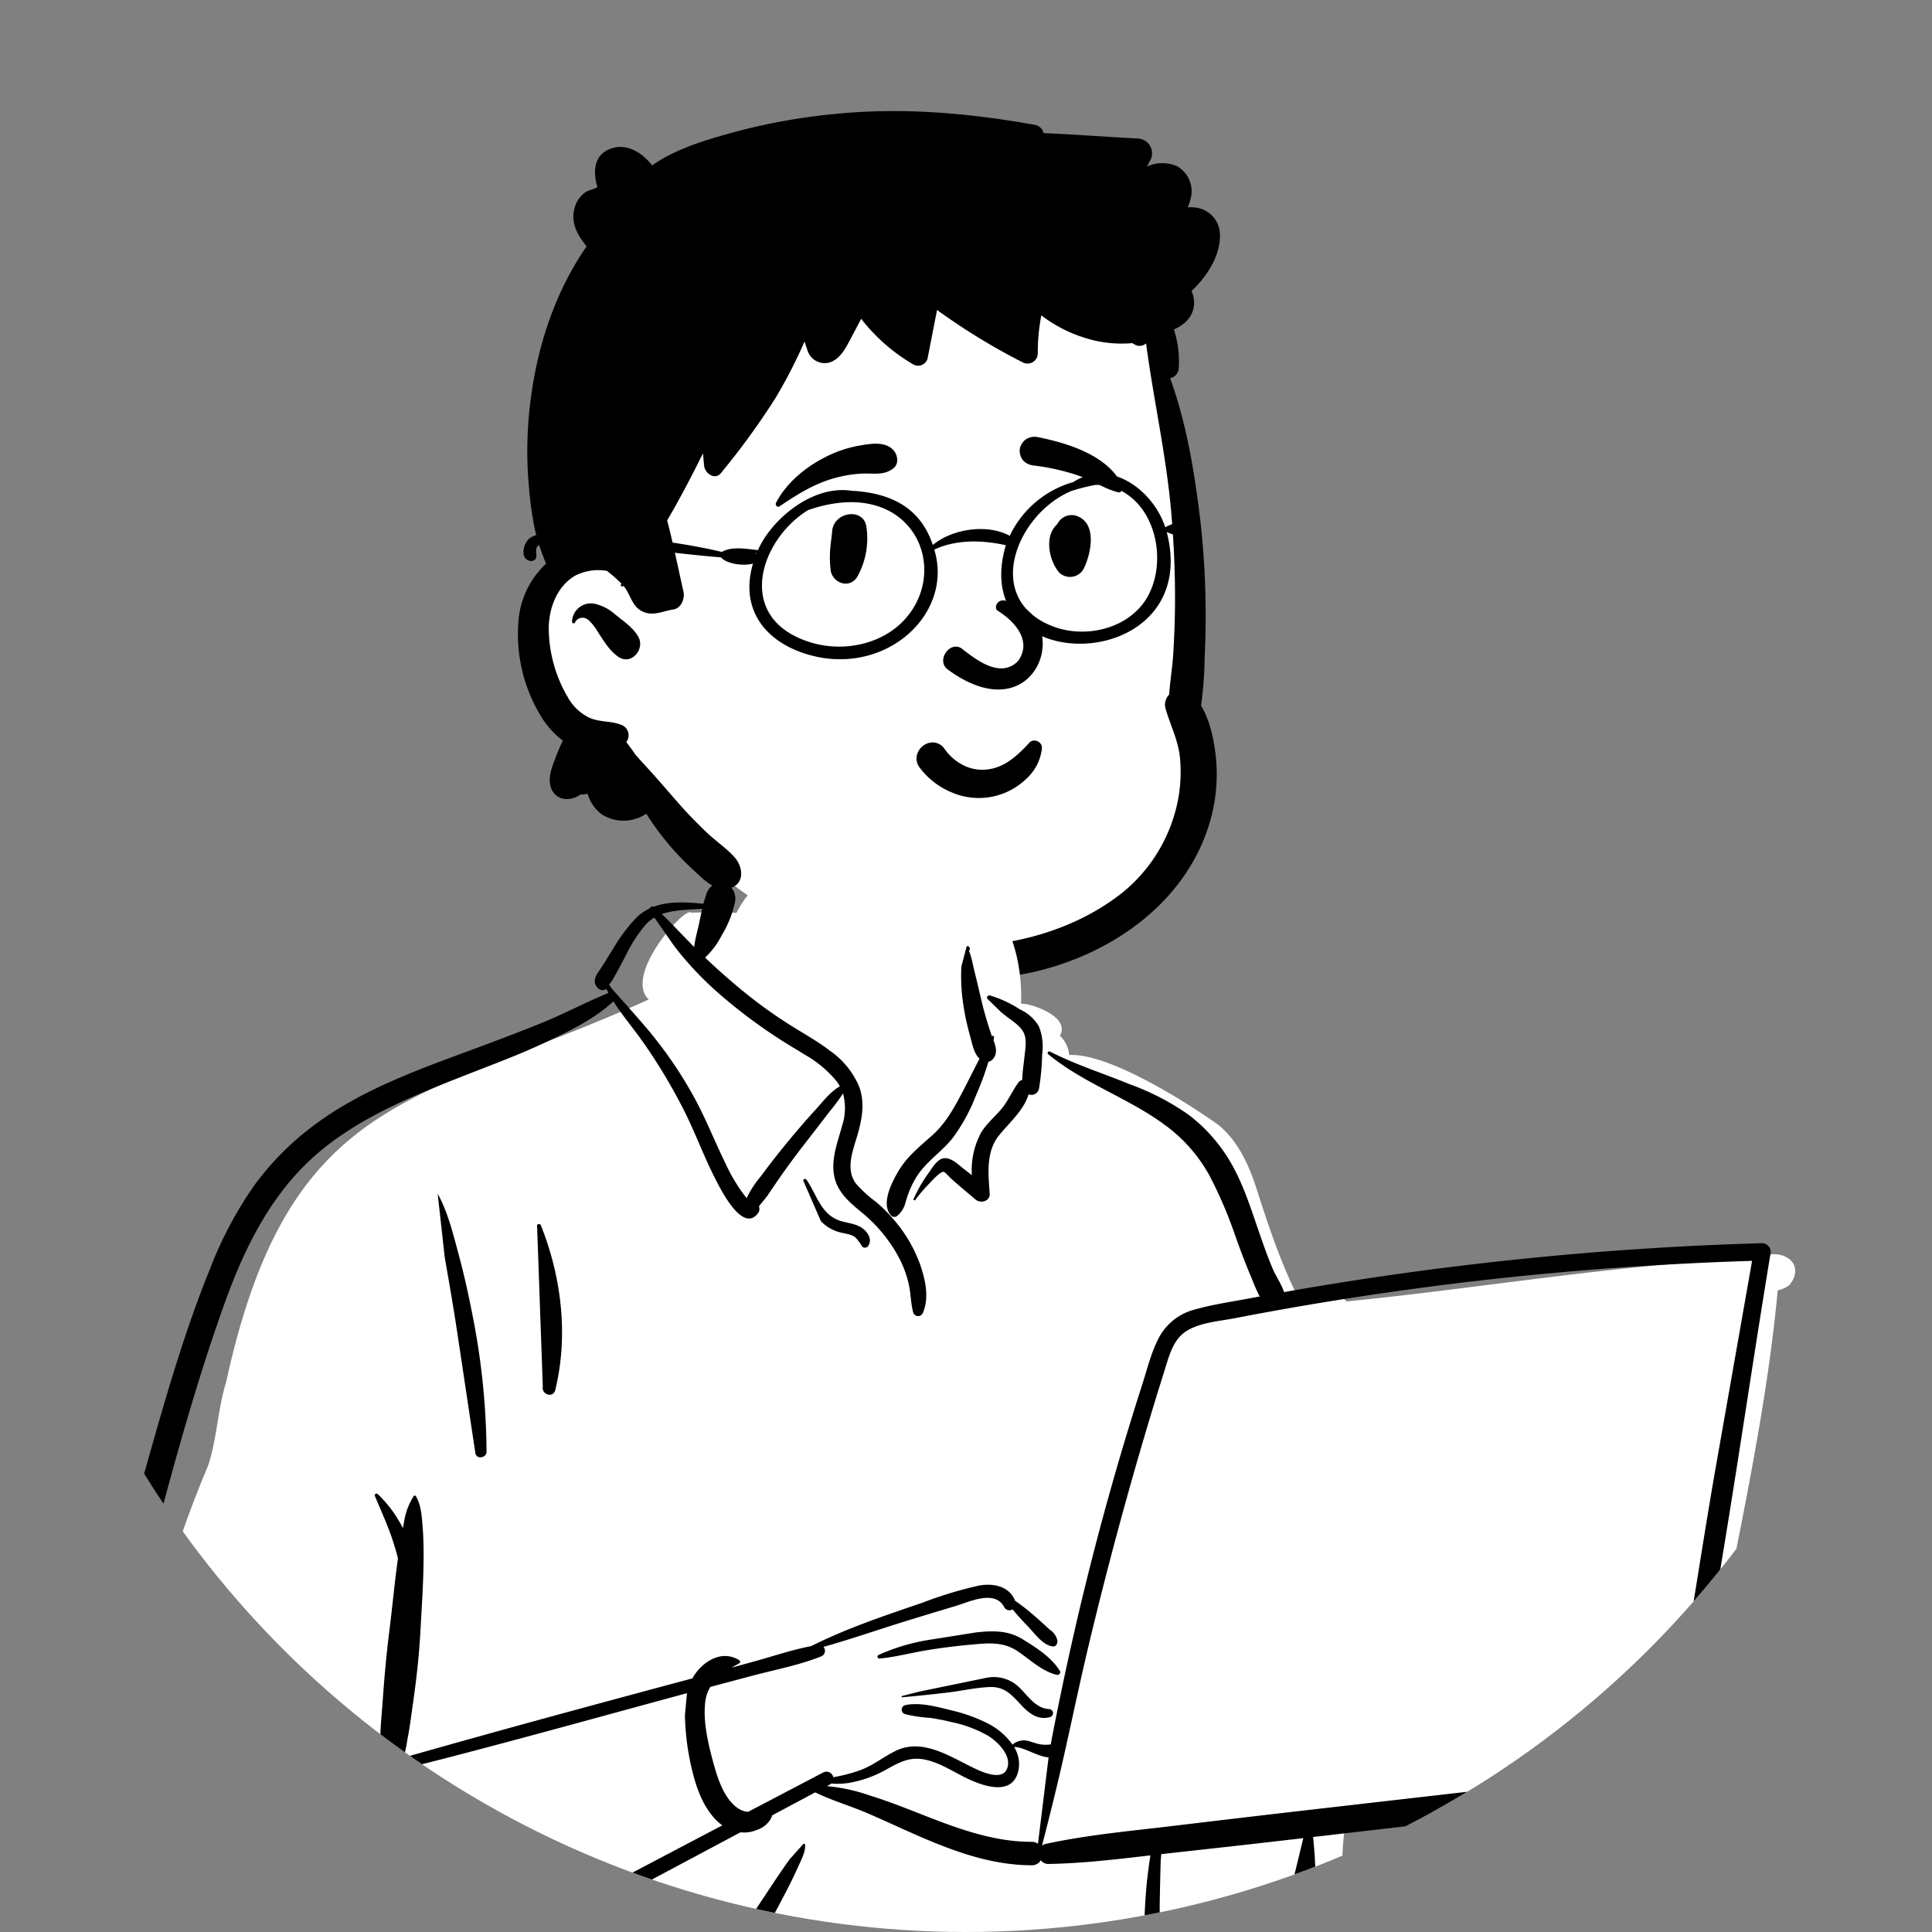 <svg xmlns="http://www.w3.org/2000/svg" xmlns:xlink="http://www.w3.org/1999/xlink" width="400" height="400" viewBox="0 0 400 400"><rect x="0" y="0" width="400" height="400" fill="#808080" stroke="none"/><defs><clipPath id="a"><circle cx="200" cy="200" r="200" fill="#fff" stroke="#707070" stroke-width="1"/></clipPath></defs><g transform="translate(-2121 -593)"><g transform="translate(2228.205 615.998)"><g transform="translate(0 0)"><g transform="translate(0 0)"><g transform="translate(2.5 7.897)"><path d="M128.772,75.26c22.133,0,45.026,17.156,53.139,28.1,6.821,9.2,10.494,50.825,10.494,78.953,0,5.883,3.246,16.972,2.3,22.6-3.472,20.62-18.6,37.913-48.533,37.913S94.771,230.963,72.52,199.1c-10.8,0-16.028-8.279-16.105-21.345q-.075-13.066,10.422-17.819-3.743-51.563,5.683-64.987C81.946,81.529,106.638,75.26,128.772,75.26Z" transform="translate(-56.414 -75.26)" fill="#fff" fill-rule="evenodd"/></g><path d="M115.544,55.606c13.974-1.415,27.668-.226,41.44,2.234a2.264,2.264,0,0,1,1.871,1.711c6.487.3,12.981.772,19.459,1.127a3.063,3.063,0,0,1,2.612,4.549c-.214.417-.437.822-.663,1.227l.284-.094a7.6,7.6,0,0,1,5.953.059,5.955,5.955,0,0,1,2.83,6.615,10.131,10.131,0,0,1-.628,1.895,8.081,8.081,0,0,1,1.594.047,5.693,5.693,0,0,1,5.067,5.418c.218,4.35-2.584,8.763-5.886,11.877a5.512,5.512,0,0,1,.463,3.325c-.4,2.327-2.112,3.721-4.1,4.63a21.349,21.349,0,0,1,.989,8.194,2.269,2.269,0,0,1-1.765,1.9c3.23,8.893,4.865,18.441,6.04,27.744a168.867,168.867,0,0,1,1.3,19.946q.037,4.517-.151,9.037l-.051,1.129a76.355,76.355,0,0,1-.748,9.894c2,3.395,2.8,7.609,3.138,11.413a35.122,35.122,0,0,1-1.731,14.045c-5.605,16.925-22.522,27.605-39.514,30.381-15.728,2.569-33.928-.889-43.119-15.175-.144-.226.164-.413.343-.265,6.576,5.348,14.2,7.733,22.492,8.895,14.329,2,30.435-1.4,41.934-10.407a32.682,32.682,0,0,0,11.25-17.4,30.694,30.694,0,0,0,.849-10.645c-.359-3.617-1.96-6.7-2.97-10.123a3.054,3.054,0,0,1,.725-2.99c.2-2.776.667-5.575.845-8.342q.3-4.719.363-9.441c.082-6.533-.191-13.078-.741-19.583-1.006-11.913-3.676-23.536-5.243-35.347a1.942,1.942,0,0,1-2.284.279l-.09-.049-.476-.272a.718.718,0,0,0-.086.007,25.035,25.035,0,0,1-9.749-1.107,28.678,28.678,0,0,1-9-4.65,40.993,40.993,0,0,0-.732,7.9,2.123,2.123,0,0,1-3.157,1.813,131.7,131.7,0,0,1-17.7-10.833q-.983,5.034-1.969,10.072a2.028,2.028,0,0,1-2.959,1.2A37.494,37.494,0,0,1,121.091,98q-.885,1.692-1.777,3.381l-.9,1.686c-.885,1.657-2.07,3.489-4.007,4.019a3.729,3.729,0,0,1-4.452-2.623c-.21-.577-.405-1.169-.585-1.766a102.672,102.672,0,0,1-5.948,11.6,153.23,153.23,0,0,1-11.363,15.646c-1.216,1.548-3.3.07-3.465-1.434-.1-.885-.179-1.774-.25-2.659-2.333,4.707-4.766,9.37-7.418,13.9l.38,1.488h0c1.094,4.4,2,8.824,2.991,13.243.319,1.426-.439,3.465-2.1,3.707-1.99.29-3.873,1.307-5.912.607-2.223-.763-2.662-2.685-3.712-4.506a7.359,7.359,0,0,0-.715-1.013l-.067.087h0c-.164.215-.554-.019-.456-.265l.114-.284h0a39.162,39.162,0,0,0-2.973-2.614,10.591,10.591,0,0,0-6.634,1c-3.7,2.182-5.4,6.681-5.433,10.817A28.454,28.454,0,0,0,60.4,176.437a10.074,10.074,0,0,0,4.662,4.272c2,.8,4.175.554,6.214,1.309a2.317,2.317,0,0,1,1.364,3.356c-.055.094-.117.179-.176.269l.606.8c.417.557.852,1.154,1.257,1.775,1.037,1.193,2.128,2.343,3.185,3.516,1.953,2.163,3.847,4.385,5.769,6.579,1.813,2.07,3.731,4.015,5.707,5.929,1.867,1.813,4.2,3.337,5.913,5.271,1.668,1.887,2.121,5.18-.624,6.272-3.036,1.211-5.724-1.627-7.768-3.519l-.086-.079A56.581,56.581,0,0,1,76.6,200.467a8.4,8.4,0,0,1-9.161.173,8.023,8.023,0,0,1-2.985-4.3A6.253,6.253,0,0,1,63,196.51c-.246.143-.493.281-.742.411-1.977,1.029-4.4.569-5.309-1.618-.823-1.986.025-4.24.767-6.153l.153-.4a34.5,34.5,0,0,1,1.462-3.4,18.478,18.478,0,0,1-4.14-4.416A32.72,32.72,0,0,1,50.2,159.921,18.161,18.161,0,0,1,55.849,148.7l-.117-.3h0a45.539,45.539,0,0,1-2.23-6.93,71.6,71.6,0,0,1-1.189-8.548,82.089,82.089,0,0,1,.347-18.169C54.1,103.466,57.76,92.388,64.25,83c-1.84-2.2-3.3-4.795-2.538-7.777a5.814,5.814,0,0,1,2.331-3.45c.658-.432,1.442-.5,2.1-.857l.2-.109c.289-.169.068-.151-.1-.936-.682-3.134-.117-6.163,3.333-7.2,3.247-.978,6.319,1.1,8.24,3.574,5.028-3.567,11.655-5.434,17.483-7.02A126.031,126.031,0,0,1,115.544,55.606ZM61.229,160.736a3.909,3.909,0,0,1,4.779-3.711,9.645,9.645,0,0,1,4.187,2.22l.611.483c1.526,1.2,3.277,2.489,4.187,4.185,1.333,2.5-1.485,5.87-4.116,4.116-1.8-1.21-2.962-3.148-4.146-4.948l-.123-.186a11.009,11.009,0,0,0-1.747-2.311l-.159-.139a2.216,2.216,0,0,0-.815-.484,1.777,1.777,0,0,0-1.988.788l-.024.073A.33.33,0,0,1,61.229,160.736Z" transform="translate(-50 -55)" fill-rule="evenodd"/></g><g transform="translate(53.403 67.435)"><path d="M89.48,125.644a15.87,15.87,0,0,1-6.668-5.13,3.077,3.077,0,0,1-.624-2.393,3.453,3.453,0,0,1,1.343-2.162,3.215,3.215,0,0,1,2.408-.651,3.017,3.017,0,0,1,2.036,1.346l.12.166a10.506,10.506,0,0,0,3.849,3.23,8.674,8.674,0,0,0,4.764.838c3.206-.362,5.415-2.1,7.764-4.45.291-.3.582-.6.875-.915a1.376,1.376,0,0,1,.726-.559,1.562,1.562,0,0,1,1,.015,1.59,1.59,0,0,1,.788.6,1.46,1.46,0,0,1,.249.967,10.011,10.011,0,0,1-3.3,6.327,14.169,14.169,0,0,1-15.33,2.776ZM98.924,88c2.944,1.789,7.429,5.961,4.262,10.4-3.727,3.911-9.094-.573-11.738-2.6-2.452-1.572-5.207,2.471-2.932,4.306,19.109,14.148,26.865-11.634,11.9-14.205C98.765,85.618,98.153,87.451,98.924,88ZM64.68,71.547c.325-4.037,6.473-4.954,7.085-.959a16.352,16.352,0,0,1-1.709,10.087c-1.54,3.078-5.411,1.642-5.7-1.161C63.96,75.758,64.477,74.058,64.68,71.547Zm46.8-1.787a3.28,3.28,0,0,1,3.578-1.456c4.633,1.354,3.267,7.931,1.64,11.132a3.223,3.223,0,0,1-5.033.649c-2.1-2.5-3.113-7.481-.437-9.94A3.377,3.377,0,0,1,111.481,69.76ZM69.991,53.883l.732-.128c2.264-.392,5.079-.768,6.68,1.052.849.965,1.142,2.759,0,3.683-2.008,1.625-4.229,1-6.635,1.133a26.4,26.4,0,0,0-5.8.988C60.777,61.809,57.361,64,53.782,66.4c-.47.315-.949-.286-.725-.725,2.066-4.047,6.071-7.372,10.082-9.4A24.939,24.939,0,0,1,69.991,53.883Zm37.267-1.813.56.115c6.1,1.274,14.015,3.819,16.9,9.806.11.847-.006,1.028-.1,1.147l-.031.039a.789.789,0,0,1-.507.356q-.153-.036-.309-.077a17.5,17.5,0,0,1-3.383-1.32l-1.1-.541a30.281,30.281,0,0,0-3.924-1.672,46.218,46.218,0,0,0-8.939-1.974,3.668,3.668,0,0,1-1.793-.68,2.693,2.693,0,0,1-1-1.527,2.739,2.739,0,0,1,.309-2.29,2.9,2.9,0,0,1,1.415-1.22A3.321,3.321,0,0,1,107.257,52.07Z" transform="translate(-53 -52)" fill-rule="evenodd"/></g></g><g transform="translate(1.169 75.081)"><path d="M140.791,36.529c-4.3,4.092-11.468,5.267-17.184,3.072-14.677-5.653-7.493-23.285,3.826-28.02a40.494,40.494,0,0,1,5.025-1.271c.156-.07.495.133.906-.059,12.481,1.285,15.323,19.145,7.428,26.278M93.453,37.577c-4.818,5.892-13.777,7.709-21.1,4.97C57.9,37.3,63.026,21.663,72.919,15.534c20.9-7.239,29.527,11.18,20.534,22.043M62.108,24.523c-.013-.006-.027-.009-.041-.015l.229-.094c-.025.06-.052.119-.076.178a.855.855,0,0,0-.113-.07m88.631-6.369a6.9,6.9,0,0,0-3.861.936c-2.408-7.488-11.3-14.417-19.029-9.364a20.917,20.917,0,0,0-13.173,11.13c-4.63-2.539-11.909-1.455-15.924,1.9-2.629-8.009-9.1-10.813-16.8-11.227-8.406-1.269-16.785,6.257-19.4,12.294-2.174-.228-5.422-.866-7.467.371C41.812,20.987,18.608,19.218,15.91,21c-1.923.68-2.978,4.864-.292,5.09,2.34-.306-.273-3.066,2.086-3.367,12.57-.718,24.773,1.615,37.21,2.595,1.11,1.377,4.7,1.838,6.612,1.284-3.015,10.242,3.493,17.21,13.244,19.3,15.1,3.2,28.234-9.254,24.286-22.2,4.574-2.1,9.834-2.007,14.817-.9-8.326,28.247,41.022,26.979,33.315-2.735,5.129,2.352,6.243-1.429,3.552-1.9" transform="translate(-14 -8)" fill-rule="evenodd"/></g></g><g transform="translate(2121 593)" clip-path="url(#a)"><g transform="translate(17.734 176.826)"><path d="M362.777,59.052l-14.9,1.5c-23.788,1.859-47.566,5.74-71.172,8.07a1.506,1.506,0,0,0-2.437-.137c-2.355-.211-5-2.052-7.129-.137-.069-.01-.139-.022-.209-.028-3.8-7.457-6.425-15.411-8.974-23.375-1.627-4.9-3.815-9.637-7.86-12.924-6.9-4.9-22.718-14.837-30.823-14.419a6.206,6.206,0,0,0-1.922-4c2.448-4.268-7.34-7.053-8.031-6.559.443-14.26-6.117-26.645-20.58-29.484-12.957-2.761-31.386-3.225-38.355,10.623-.766-.088-8.6-.13-9.354-.043-1.178-1.526-14.114,12.932-8.812,17.965C84.82,27.54,57.868,24.981,44.749,85.266c-1.774,5.663-1.9,11.86-3.776,17.4C34.31,118.575,28.9,135.519,27.56,152.833c-3.249.851-3.622,6.709.141,7.556A8.7,8.7,0,0,1,31.388,162c-.819,14.189,2.536,46.6,4.65,46.5,4.311,14.031,23.54,17.991,37.153,13.06-2.347,4.515,0,7.354,0,9.767,48.985,1.9,102.544.8,151.515,3.4,6.264-.091,12.853,1.573,19.032.615,3.768-.924,3.774-6.983-.048-7.732l16.7-3.71c-.373-.144,6.884-5.081,12.369-14.306,5.105-10.32,1.631-22.776,3.944-34,18.068-1.511,36.435-2.157,54.305-5.287,2.437,7.456,12.984-1.461,16.337-5.048l-.013-.017a4.147,4.147,0,0,0,2.967-3.85,5.151,5.151,0,0,0,.286-5.613c5-29.514,12.626-59.648,15.382-89.44a6.112,6.112,0,0,0,2.67-1.33l-.063-.064c1.318-1.5,1.574-4.1-.623-5.373C366.18,58.539,364.7,58.858,362.777,59.052Z" transform="translate(-15.645 24)" fill="#fff" fill-rule="evenodd"/><path d="M147.545-2.805c1.478-3.785,6.473-2.314,5.916,1.663A21.849,21.849,0,0,1,150.7,5.843a16.861,16.861,0,0,1-3.452,4.632c2.577,2.451,5.253,4.812,8,7.055a98.272,98.272,0,0,0,9.394,6.774c2.853,1.818,5.835,3.428,8.524,5.5a17.272,17.272,0,0,1,5.937,7.274c1.235,3.224.7,6.552-.211,9.774l-.1.364c-.929,3.191-2.537,7.039-.307,10.045a25.712,25.712,0,0,0,4.21,3.839,33.009,33.009,0,0,1,3.545,3.541A29.353,29.353,0,0,1,191.761,74l.109.315c1.046,3.074,1.81,6.84.4,9.858a1.066,1.066,0,0,1-1.94-.258c-.513-1.908-.487-3.907-.917-5.843a22.286,22.286,0,0,0-2.167-5.731,30.846,30.846,0,0,0-7.448-9.009l-.9-.748c-2.351-1.967-4.511-4.053-4.988-7.307-.511-3.482.858-6.8,1.738-10.1a11.573,11.573,0,0,0,.151-6.574,41.985,41.985,0,0,1-2.788,3.767c-1.74,2.272-3.5,4.531-5.249,6.794-1.8,2.32-3.549,4.677-5.217,7.095q-1.12,1.623-2.221,3.259c-.553.819-1.325,1.637-1.928,2.472a1.494,1.494,0,0,1-.13,1.327c-3.2,4.406-7.75-4.787-8.937-7.109-2.417-4.73-4.216-9.754-6.641-14.483a114.168,114.168,0,0,0-8.564-14.148c-1.929-2.707-4.091-5.249-5.856-8.042-4.158,3.842-9.629,6.418-14.654,8.754-5.521,2.566-11.257,4.662-16.918,6.889l-1.672.662c-9.754,3.88-19.746,8.142-27.853,15.034C57.636,58.976,52,70.263,47.8,81.952c-4.83,13.456-8.826,27.276-12.551,41.086q-2.859,10.6-5.415,21.285c-1.5,6.274-2.74,12.61-4.475,18.818,3.518-.127,7.53,1.261,10.533,1.662,13.688,1.826,27.191,4.737,40.114,9.777a2.92,2.92,0,0,1,1.71,3.565c.921-.265,1.84-.533,2.761-.8-1.009-1.575-.527-4.391-.448-6.137l0-.12c.081-2.326.329-4.655.49-6.977.306-4.426.7-8.82,1.233-13.222l.135-1.1c.6-4.788,1.043-9.6,1.7-14.384l.077-.547c-.314-1.223-.679-2.431-1.063-3.634-1.022-3.2-2.464-6.22-3.728-9.323-.149-.365.362-.575.6-.356a25.719,25.719,0,0,1,5.207,7.057c.024-.123.045-.246.069-.369l.156-.782a13.563,13.563,0,0,1,2-5.46.279.279,0,0,1,.48,0c1.1,1.895,1.221,4.294,1.39,6.45.191,2.439.215,4.909.181,7.354-.066,4.779-.4,9.572-.66,14.344-.258,4.689-.766,9.318-1.419,13.961l-.124.871c-.32,2.21-.581,4.447-1,6.642l-.119.6a29.252,29.252,0,0,1-.813,3.9q17.313-4.922,34.683-9.637,12.556-3.415,25.126-6.777a9.542,9.542,0,0,1,1.679-2.248c2.263-2.234,5.262-3.23,8.012-1.511a.374.374,0,0,1,0,.633c-.527.294-1.055.595-1.574.908l5.029-1.388c3.759-1.038,7.563-2.336,11.411-3.06,7.087-3.565,14.709-6.145,22.174-8.695l.88-.3a83.061,83.061,0,0,1,11.725-3.552c2.891-.539,6.285.111,7.448,3.13a46.3,46.3,0,0,1,4.193,3.293c.966.826,1.892,1.7,2.834,2.558l.174.155a3.618,3.618,0,0,1,1.569,2.221c.1.56-.251,1.317-.929,1.242-2.073-.226-3.758-2.675-5.164-4.137-1.086-1.13-2.181-2.3-3.172-3.541a1.218,1.218,0,0,1-1.738-.447c-1.907-3.681-7.132-1.13-10.023-.257l-4.141,1.249q-3.106.938-6.206,1.894c-5.679,1.758-11.329,3.725-17.059,5.339a1.224,1.224,0,0,1-.532,1.985c-4.485,1.794-9.406,2.721-14.066,3.952q-4.413,1.167-8.822,2.347a7.44,7.44,0,0,0-1.019,2.869c-.561,4.029.521,8.678,1.575,12.576l.159.581c.866,3.133,2.141,6.974,4.793,8.953a4.651,4.651,0,0,0,2.3.894q7.788-4.086,15.578-8.166a1.443,1.443,0,0,1,2.067.989,33.336,33.336,0,0,0,5.324-1.365c2.8-.968,4.981-2.814,7.6-4.091,5.073-2.47,10.254.564,14.8,2.871l1.047.524c2.037,1.007,6.275,2.942,7.252.187.945-2.665-2.043-5.514-3.974-6.713a25.919,25.919,0,0,0-7.58-2.833c-1.485-.364-2.988-.661-4.5-.878a27.592,27.592,0,0,1-5.138-.776.962.962,0,0,1,0-1.829c2.542-.59,5.576.054,8.228.711l1.386.348a32.689,32.689,0,0,1,7.8,2.841,14.212,14.212,0,0,1,4.859,4.247,3.682,3.682,0,0,1,3.753-.6l.746.211a6.9,6.9,0,0,0,3.428.346c.16-.889.323-1.777.5-2.666q2.562-13.107,5.647-26.1,5.347-22.4,12.339-44.323l.467-1.461c1.072-3.344,1.935-6.987,3.664-10.059a11.681,11.681,0,0,1,7.368-5.464c3.532-1.005,7.244-1.531,10.848-2.211.8-.151,1.61-.3,2.414-.444a40.214,40.214,0,0,1-1.645-3.762l-.08-.189c-.982-2.282-1.864-4.605-2.716-6.941l-.637-1.756A88.277,88.277,0,0,0,251.7,55.649a31.923,31.923,0,0,0-9.061-10.381c-7.676-5.742-16.927-8.672-24.372-14.808-.305-.251.086-.681.4-.522,5.027,2.574,10.454,4.325,15.682,6.421l1.031.415a51.38,51.38,0,0,1,11.907,6.191,33.534,33.534,0,0,1,9.49,11.21c2.327,4.388,3.815,9.3,5.456,13.988l.439,1.249c.662,1.873,1.346,3.74,2.13,5.563.622,1.447,1.783,3.1,2.311,4.752,1.444-.255,2.887-.511,4.332-.757a681.693,681.693,0,0,1,94.67-9.372,1.816,1.816,0,0,1,1.7,2.274c-3.044,18.347-5.749,36.756-8.717,55.117q-1.944,12.02-3.97,24.024c-.685,4.055-1.477,8.094-2.126,12.155a86.282,86.282,0,0,1-1.8,9.788,18.8,18.8,0,0,1-4.078,7.833,14.484,14.484,0,0,1-8.329,4.046c-7.816,1.371-15.833,1.931-23.713,2.844l-41.951,4.865a107.989,107.989,0,0,1,.378,17.016l-.16,3.137c-.131,2.523-.288,5.049-.643,7.546a15.344,15.344,0,0,1-3.922,8.124,47.716,47.716,0,0,1-6.458,5.738,32.438,32.438,0,0,1-7.484,4.712l-.356.144c-2.406.957-6.918,2.44-10.206,1.9.43,2.2,1.262,4.555.524,6.727a1.458,1.458,0,0,1-2.429.654c-1.57-1.7-1.693-3.947-2.065-6.166-.387-2.309-.721-4.626-1.017-6.949-.573-4.491-1.019-9.023-1.156-13.552q-.21-6.977.16-13.955c.126-2.386.283-4.77.58-7.141.127-1.011.256-2.023.4-3.031q.081-.552.178-1.1l-3.765.433c-5.774.657-11.55,1.25-17.364,1.342a1.862,1.862,0,0,1-1.565-.774,2.143,2.143,0,0,1-1.931,1.047c-8.12-.031-15.681-2.737-23.066-5.926-3.723-1.608-7.387-3.349-11.115-4.943-3.48-1.488-7.2-2.55-10.6-4.226l-8.923,4.77a3.985,3.985,0,0,1-.239.642,5.194,5.194,0,0,1-2.9,2.358,6.854,6.854,0,0,1-3.419.5q-10.151,5.422-20.31,10.828l-6.775,3.6c-13.5,7.163-26.944,14.445-40.527,21.44l-1,.513a120.01,120.01,0,0,1-14.936,6.642,27.456,27.456,0,0,0,.076,4.071l.027.31c.155,1.68.488,3.785-.834,4.981a1.519,1.519,0,0,1-2.384-.313c-.849-1.7-.087-4.382.182-6.23a18.1,18.1,0,0,1,.384-1.988c-5.969,1.811-12.119,2.689-18.193,1.672-5.914-.989-10.494-4.787-14.187-9.432a43.251,43.251,0,0,1-8.152-16.737c-1.691-6.968-1.8-14.164-1.762-21.3a200.531,200.531,0,0,1,1.225-22.787,10.6,10.6,0,0,0-3.1-.373,2.39,2.39,0,0,1-2.334,1.047c-1.9,2.131,2.913,4.309,4.449,4.854.534.19.476,1.073-.139,1.046L25.9,173.4c-2.374-.129-4.828-.542-6.224-2.791a4.446,4.446,0,0,1,.551-5.408c.881-8.489,2.987-16.755,4.946-25.035,1.923-8.128,4.062-16.2,6.329-24.238l1.016-3.6c3.569-12.6,7.3-25.3,12.224-37.4a80.459,80.459,0,0,1,9.13-17.237,58.66,58.66,0,0,1,12.66-12.7c9.054-6.69,19.678-10.733,30.116-14.584l.467-.172c5.409-1.994,10.805-4.013,16.153-6.173,4.729-1.911,9.26-4.334,13.968-6.274q-.229-.424-.443-.858l-.087.075-.046.035a1.29,1.29,0,0,1-1.56-.205c-1.1-1.059-.729-2.235.007-3.334l.1-.14c.9-1.284,1.7-2.642,2.531-3.972l.52-.832a34.33,34.33,0,0,1,4.715-6.3A10.128,10.128,0,0,1,135.767.3c-.085-.184.663-.56.875-.371,3.161-1.179,6.8-.932,10.245-.607M271.1,192.778l-4.4.509q-7.253.841-14.511,1.64l-10.509,1.164c-.027.611-.1,1.208-.113,1.669-.069,2.377-.12,4.756-.168,7.134q-.146,7.15.317,14.3c.3,4.61.691,9.221,1.3,13.8l.125.915.072.481a2.043,2.043,0,0,1,1.4.786c.889,1.082,4.107.03,5.364-.426a25.436,25.436,0,0,0,5.81-3.287,37.361,37.361,0,0,0,4.851-4.21L261.88,226a16.152,16.152,0,0,0,3.229-4.158c1.026-2.134,1.159-4.754,1.46-7.079.371-2.859.812-5.718,1.278-8.563M143.5,162.766l-.456.122c-16.562,4.485-33.1,9.1-49.711,13.391-8.221,2.122-16.481,4.09-24.712,6.171l-1.333.34c-6.494,1.673-13.065,3.686-18.038,8.487a.2.2,0,0,1-.277-.283c5.359-5.815,12.981-8.276,20.3-10.41,1.353-.394,2.707-.78,4.06-1.172A235.208,235.208,0,0,0,42.925,170.4c-2.663-.578-5.358-1-8.019-1.582-1.856-.4-3.669-.99-5.505-1.475l-1.444-.37-.019,4.653c-.024,6.591-.013,13.176.317,19.765l.062,1.221c.385,7.333.986,14.819,3.539,21.733a39.675,39.675,0,0,0,9.707,15.005,17.482,17.482,0,0,0,7.449,4.479,24.808,24.808,0,0,0,8.305.628c13.315-.947,25.167-8.319,36.733-14.423q28.377-14.975,56.776-29.907a9.337,9.337,0,0,1-1.433-1.23c-2.539-2.673-3.879-6.332-4.759-9.876a53.031,53.031,0,0,1-1.562-11.71m24.521,26.67a.248.248,0,0,1,.369.215c.059,1.474-.741,2.928-1.338,4.256l-.063.142c-.726,1.645-1.52,3.268-2.342,4.866q-2.463,4.788-5.13,9.462a112.064,112.064,0,0,1-12.267,17.714c-1.063,1.232-2.81-.348-2.128-1.674a198.8,198.8,0,0,1,11.066-18.414q2.963-4.494,5.944-8.978c.832-1.245,1.675-2.485,2.54-3.706l.522-.73M364.016,73.259q-24.929.767-49.76,3.348-23.074,2.415-45.949,6.425-4.775.837-9.537,1.743l-1.9.365c-3.176.613-7.055.867-9.883,2.6C244,89.557,243.2,93.367,242.2,96.509q-1.749,5.542-3.408,11.115-6.587,22.121-11.981,44.6c-1.776,7.433-3.352,14.907-5.013,22.366-1.475,6.628-3.1,13.181-4.8,19.742a1.875,1.875,0,0,1,.777-.36c8.445-1.831,17.066-2.627,25.638-3.639l.829-.1q13.3-1.594,26.607-3.135l58.743-6.733c3.464-.4,7.176-.451,10.547-1.4,5.732-1.612,7.076-8.144,8.037-13.345l.029-.157c2.9-15.717,5.208-31.57,7.912-47.327M218.365,176.059c-2.281-.153-5.4-2.282-7.132-2.13a6.6,6.6,0,0,1,.795,5.217c-1.457,5.265-8.046,2.541-11.219.933-2.6-1.32-5.115-2.934-8-3.552-3.264-.7-5.474.623-8.232,2.148a24.052,24.052,0,0,1-7.267,2.617,15.029,15.029,0,0,1-3.908.178,1.561,1.561,0,0,1-.263.176l-.676.362a37.245,37.245,0,0,1,9.02,1.986c2.949.912,5.845,2.012,8.725,3.137l2.833,1.11c6.989,2.728,14.223,5.318,21.786,5.3a2.248,2.248,0,0,1,1.34.4M205.6,159.56a7.6,7.6,0,0,1,6.133,1.515c2.171,1.8,3.63,4.792,6.751,4.989a.838.838,0,0,1,.217,1.634c-2.323.7-4.2-.58-5.788-2.244l-1.064-1.133c-1.564-1.651-3.007-2.927-5.662-2.829-2.843.106-5.69.775-8.515,1.116q-4.8.578-9.608,1c-.149.013-.175-.226-.035-.261l3.595-.912m11.8-12.261.372-.038c3.272-.324,6.264-.336,9.186,1.458l.56.345c2.634,1.632,5.5,3.555,7.149,6.2a.57.57,0,0,1-.627.831c-3.166-.775-5.481-3.142-8.144-4.915-2.988-1.989-6.075-1.661-9.483-1.352-3.3.3-6.6.71-9.863,1.271-3.07.526-6.149,1.357-9.249,1.622v-.006a.394.394,0,0,1-.2-.727,41.769,41.769,0,0,1,10.213-3.091M91.884,59.36c2.129,3.817,3.242,8.5,4.376,12.7,1.188,4.406,2.147,8.856,3.008,13.339A149.345,149.345,0,0,1,102,112.756c.009,1.321-2.1,1.672-2.309.319-1.371-9-2.685-18.008-4.067-27.005-.7-4.525-1.5-9.033-2.279-13.545m19.121-6.382c-.157-.526.595-.7.787-.221,4.272,10.689,5.719,22.8,2.976,34.078-.42,1.725-2.9.978-2.582-.726m53.925-42.629c-.022-.394.48-.456.669-.185,2.024,2.907,2.864,6.8,6.416,8.3,1.773.75,3.769.619,5.335,1.886,1.047.847,1.851,2.185,1.064,3.468a.83.83,0,0,1-1.307.172,8.074,8.074,0,0,0-1.45-1.934c-.962-.694-2.26-.737-3.363-1.063a8.192,8.192,0,0,1-3.716-2.256M201.4,8.158a.4.4,0,0,1,.542.145.46.46,0,0,1-.066.7,16.845,16.845,0,0,1,.732,2.513q.32,1.44.677,2.868c.479,1.923.9,3.861,1.377,5.785.508,2.039,1.113,4.057,1.786,6.045.043.129.091.26.141.394l.077.2.019-.031a.213.213,0,0,1,.388.166c-.031.212-.073.424-.109.636l.071.19c.44,1.208.742,2.48-.066,3.547a1.649,1.649,0,0,1-1.049.705,62.411,62.411,0,0,1-2.391,6.529l-.262.615a36.79,36.79,0,0,1-4.8,8.715c-2.283,2.854-5.423,4.8-7.411,7.931a19.426,19.426,0,0,0-2.091,4.627l-.2.624a5,5,0,0,1-1.868,2.97.93.93,0,0,1-1.128-.148c-2.193-2.365.1-6.78,1.425-9.069,1.838-3.184,4.5-5.22,7.163-7.622,2.872-2.589,4.7-6.052,6.475-9.464,1.085-2.09,2.133-4.226,3.236-6.325-1.152-1.038-1.521-3.1-1.912-4.534l-.036-.129a52.157,52.157,0,0,1-1.482-7.016,39.3,39.3,0,0,1-.359-6.8l.024-.583m5.382,6.647c-.255-.356.167-.759.516-.684a23.429,23.429,0,0,1,6.107,2.818l.2.113a8.611,8.611,0,0,1,3.852,3.486,11.258,11.258,0,0,1,.679,5.719l-.011.18a48.579,48.579,0,0,1-.646,6.953,1.594,1.594,0,0,1-2.151,1.209c-1.046,3.365-3.983,5.844-6.128,8.5-2.735,3.385-2.221,7.956-1.935,12.033.116,1.651-1.9,2.12-2.936,1.239l-2.391-2.024q-.6-.507-1.192-1.016-.51-.437-1.01-.882l-.5-.449c-.221-.2-1.2-1.312-1.482-1.359-.691-.112-2.332,1.744-2.894,2.326l-.071.073a29.753,29.753,0,0,0-2.9,3.4.213.213,0,0,1-.367-.218,30.755,30.755,0,0,1,2.825-4.963l.223-.31c.732-1.006,1.716-2.782,3.009-3.08,1.579-.363,3.155,1.251,4.3,2.147l.073.056c.546.418,1.087.843,1.626,1.271a16.4,16.4,0,0,1,1.857-8.719c1.084-1.845,2.709-3.211,4.1-4.8,1.547-1.765,2.356-3.935,3.756-5.774a1.053,1.053,0,0,1,.7-.4c.054-1.478.267-2.971.432-4.433l.048-.438c.167-1.589.561-3.529-.2-5.017-.721-1.405-2.375-2.4-3.6-3.351l-1-.791M136.749,2.185a7.809,7.809,0,0,0-1.779,1.432,30.252,30.252,0,0,0-4.115,6.352c-.639,1.19-1.256,2.393-1.9,3.58-.28.517-.569,1.027-.86,1.537-.135.235-.535.7-.734.99.221.315.449.625.681.932.089.117,6.212,6.916,8.346,9.577a87.084,87.084,0,0,1,8.687,12.989c2.446,4.512,4.308,9.29,6.573,13.89a34.784,34.784,0,0,0,4.015,6.582c.062.078.128.151.192.228a20.12,20.12,0,0,1,2.97-4.556l.072-.1c1.759-2.416,3.616-4.759,5.513-7.063q2.6-3.155,5.33-6.186l.685-.757c1.268-1.4,2.879-3.485,4.735-4.483a9.085,9.085,0,0,0-.694-1.072,23.7,23.7,0,0,0-6.624-5.515l-1.573-.975a108.3,108.3,0,0,1-16.918-12.324,69.269,69.269,0,0,1-7.7-8.139l-.81-1.044m5.8-7.7c-2.777.237-5.776.181-8.343,1.1,2.282,2.2,4.451,4.572,6.679,6.808.2-1.512.6-3.005.947-4.48" transform="translate(-19 10.963)" fill-rule="evenodd"/></g></g></g></svg>